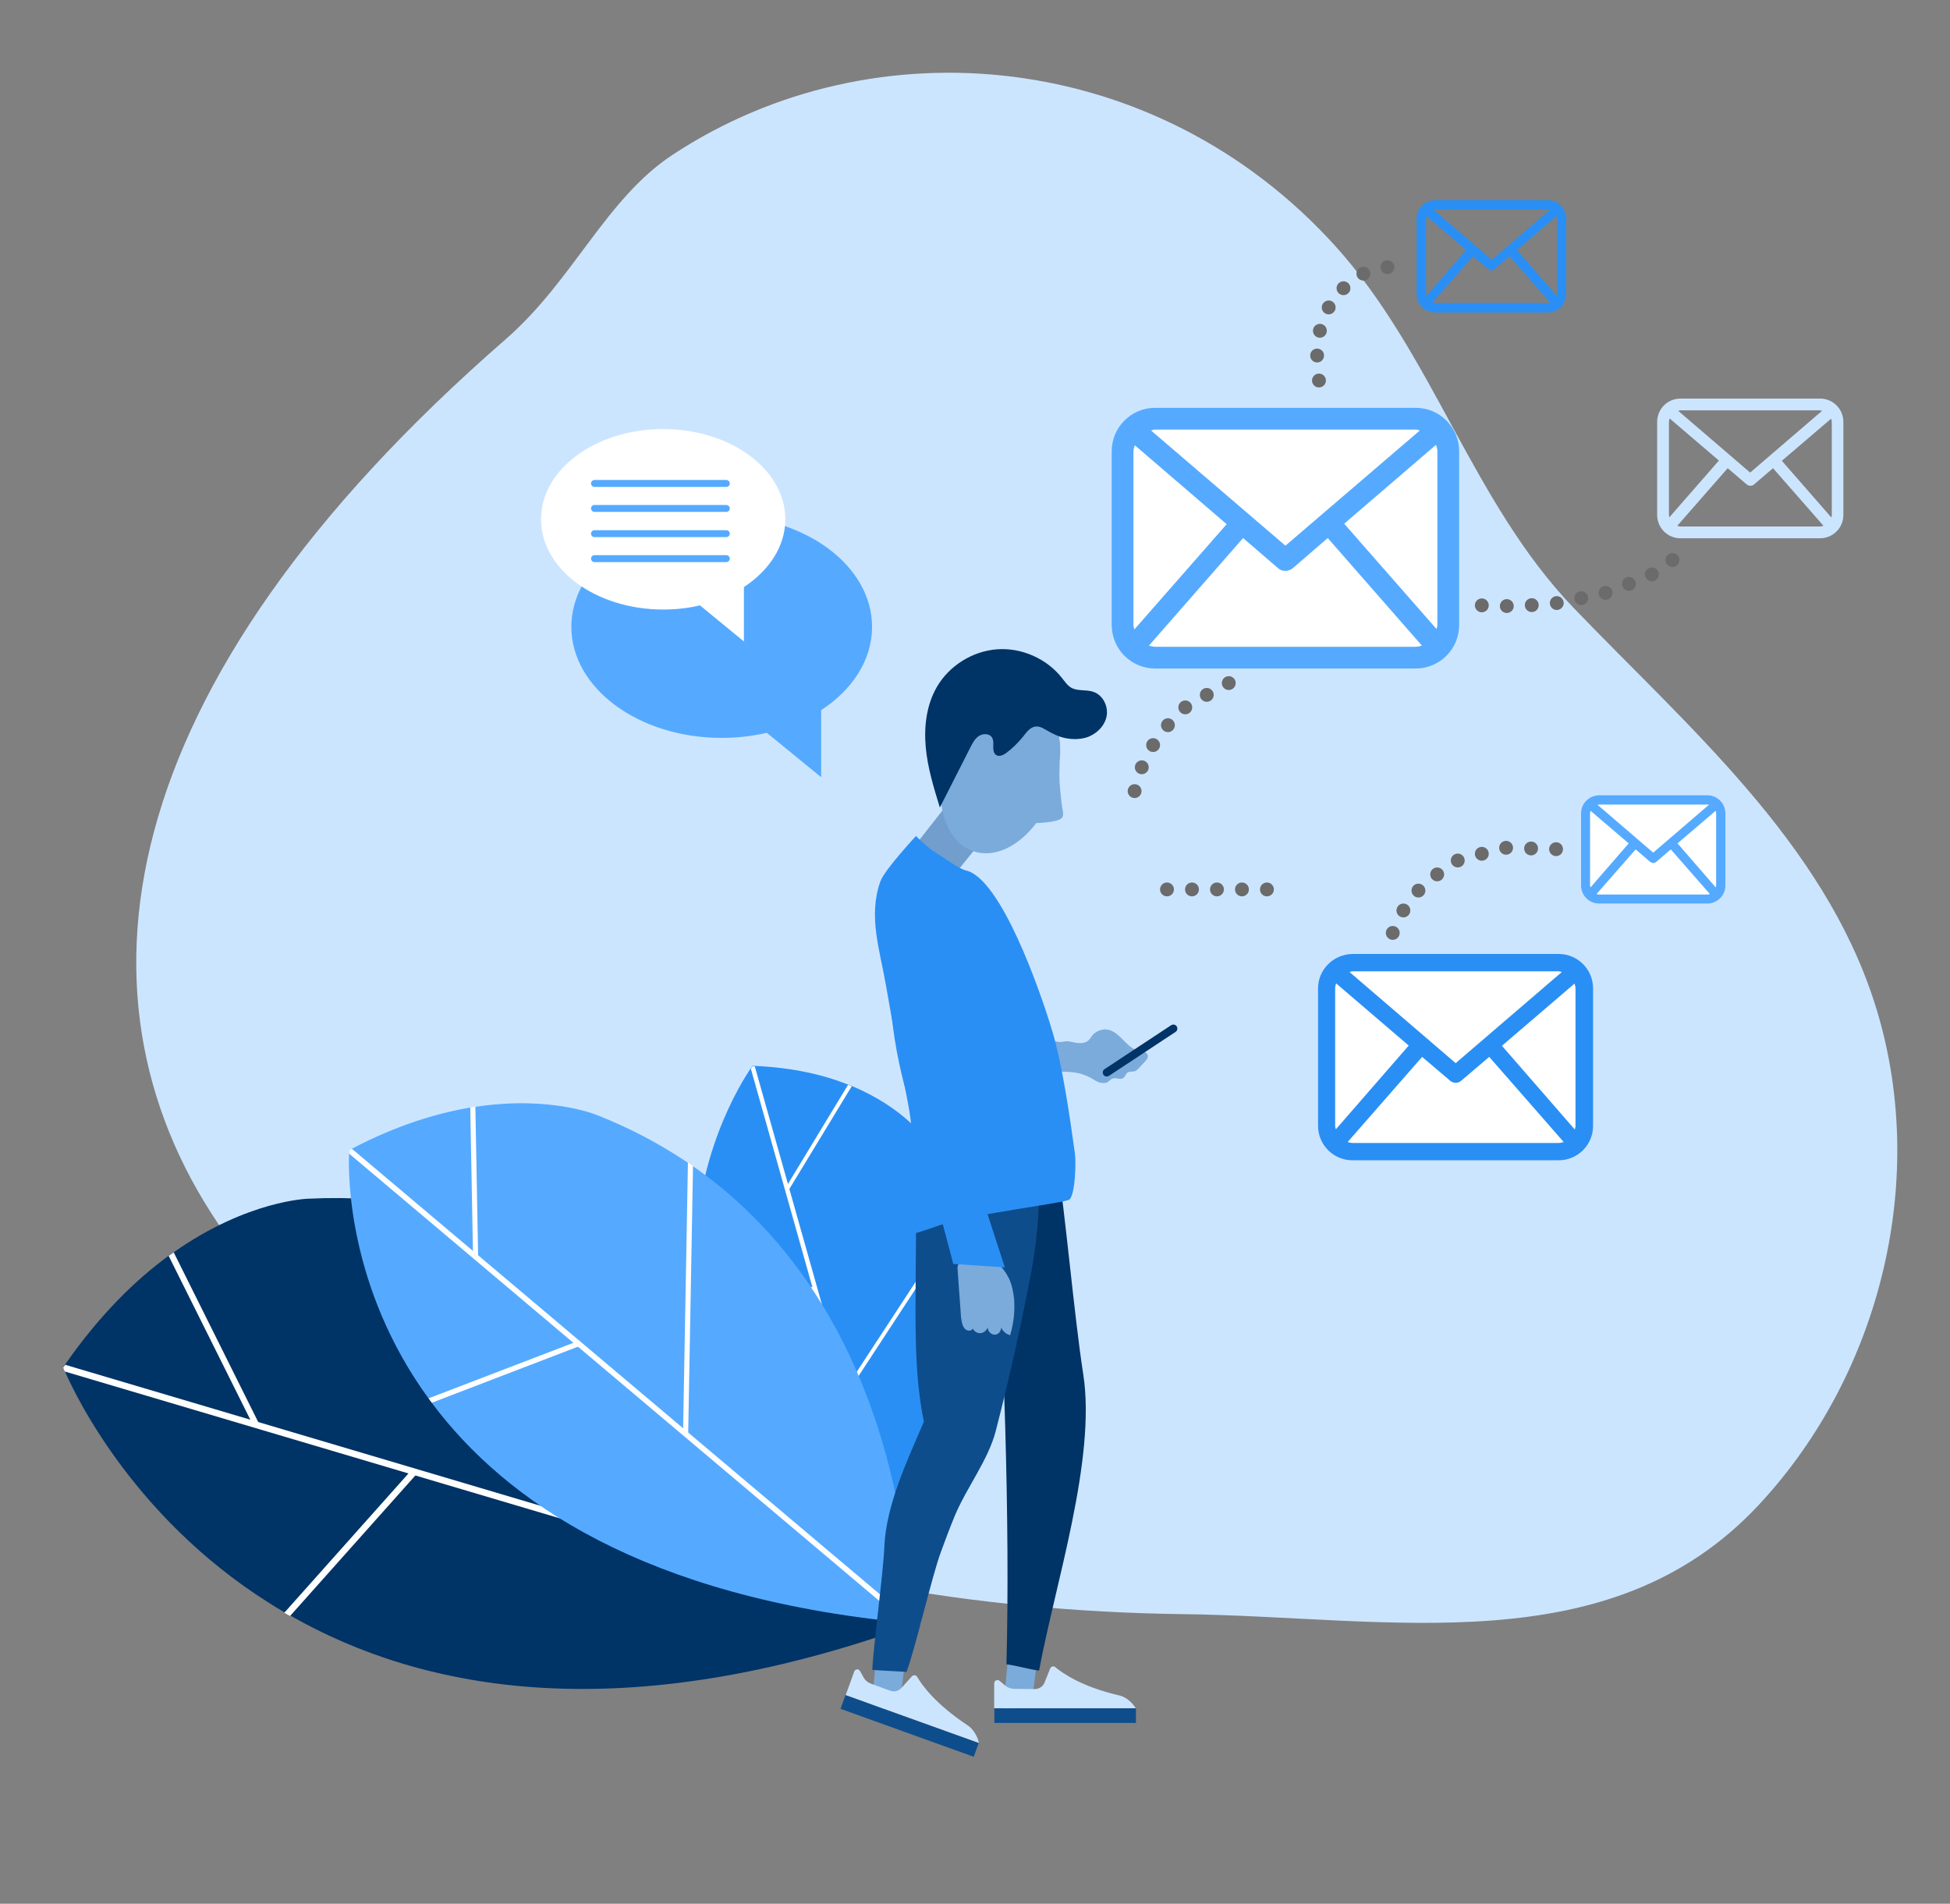 <svg xmlns="http://www.w3.org/2000/svg" xml:space="preserve" id="email" x="0" y="0" version="1.1" viewBox="0 0 843 823" enable-background="new 0 0 843 823">
  <rect x="0" y="0" width="843" height="823" fill="#808080" stroke="none"/>
  <path d="M290.8 66.9c87.1-57.4 209.5-45.7 286.5 39.5 42.1 46.6 59.2 110.7 102.9 156.3 49.2 51.3 108 101.2 130.3 171.2 23.7 74.4 2.9 159.7-50.1 216.6-64.5 69.2-159.3 48.4-248.9 47.3-366.9-4.6-639.6-249.5-292.6-551.4 29-25.4 43.1-60.6 71.9-79.5z" fill="#cce5ff" class="colorcce9ff svgShape"></path>
  <path d="M616 281H499c-6.6 0-12-5.4-12-12v-76c0-6.6 5.4-12 12-12h117c6.6 0 12 5.4 12 12v76c0 6.6-5.4 12-12 12z" fill="#ffffff" class="colorffffff svgShape"></path>
  <path d="M480.6 195.1v75.1c0 10.4 8.4 18.8 18.8 18.8H612c10.4 0 18.8-8.4 18.8-18.8v-75.1c0-10.4-8.4-18.8-18.8-18.8H499.4c-10.4 0-18.8 8.4-18.8 18.8zm9.8 77c-.1-.6-.4-1.2-.4-1.8v-75.1c0-1 .3-1.9.6-2.7l39.7 34.1-39.9 45.5zM612 185.7c.6 0 1.2.2 1.8.4l-58.1 49.8-58.1-49.8c.6-.1 1.1-.4 1.8-.4H612zm-30.9 40.7 39.7-34.1c.3.9.6 1.8.6 2.7v75.1c0 .7-.2 1.2-.4 1.8l-39.9-45.5zm-81.7 53.2c-1 0-1.8-.3-2.7-.5l40.7-46.5 15.2 13.1c.9.8 2 1.1 3.1 1.1s2.2-.4 3.1-1.1l15.2-13.1 40.7 46.5c-.9.3-1.7.5-2.7.5H499.4z" fill="#55aaff" class="colorffbe55 svgShape"></path>
  <path d="M673 496h-88c-6.6 0-12-5.4-12-12v-55.4c0-6.6 5.4-12 12-12h88c6.6 0 12 5.4 12 12V484c0 6.6-5.4 12-12 12z" fill="#ffffff" class="colorffffff svgShape"></path>
  <path d="M569.8 427.3v59.4c0 8.2 6.6 14.9 14.9 14.9h89.1c8.2 0 14.9-6.6 14.9-14.9v-59.4c0-8.2-6.6-14.9-14.9-14.9h-89.1c-8.2.1-14.9 6.7-14.9 14.9zm7.7 60.9c-.1-.5-.3-.9-.3-1.5v-59.4c0-.8.2-1.5.4-2.2L609 452l-31.5 36.2zm96.3-68.3c.5 0 .9.2 1.4.3l-45.9 39.4-45.9-39.4c.5-.1.9-.3 1.4-.3h89zm-24.5 32.2 31.4-26.9c.2.7.4 1.4.4 2.2v59.4c0 .5-.2 1-.3 1.5l-31.5-36.2zm-64.6 42c-.8 0-1.4-.2-2.1-.4l32.2-36.8 12.1 10.3c.7.6 1.6.9 2.4.9.9 0 1.7-.3 2.4-.9l12.1-10.3 32.2 36.8c-.7.2-1.4.4-2.1.4h-89.2z" fill="#2a8ff4" class="color2a94f4 svgShape"></path>
  <path d="M716.4 182.4v40.2c0 5.6 4.5 10.1 10.1 10.1h60.3c5.6 0 10.1-4.5 10.1-10.1v-40.2c0-5.6-4.5-10.1-10.1-10.1h-60.3c-5.6 0-10.1 4.5-10.1 10.1zm5.3 41.2c-.1-.3-.2-.6-.2-1v-40.2c0-.5.1-1 .3-1.5l21.3 18.2-21.4 24.5zm65.1-46.2c.3 0 .6.1.9.2l-31.1 26.7-31.1-26.7c.3-.1.6-.2.9-.2h60.4zm-16.5 21.8 21.3-18.2c.1.5.3.9.3 1.5v40.2c0 .3-.1.7-.2 1l-21.4-24.5zm-43.8 28.4c-.5 0-1-.1-1.4-.3l21.8-24.9 8.2 7c.5.4 1.1.6 1.6.6.6 0 1.2-.2 1.6-.6l8.2-7 21.8 24.9c-.5.1-.9.3-1.4.3h-60.4z" fill="#cce5ff" class="colorcce9ff svgShape"></path>
  <path d="M733 390h-36c-6.6 0-12-5.4-12-12v-21.4c0-6.6 5.4-12 12-12h36c6.6 0 12 5.4 12 12V378c0 6.6-5.4 12-12 12z" fill="#ffffff" class="colorffffff svgShape"></path>
  <path d="M683.5 351.6v31.2c0 4.3 3.5 7.8 7.8 7.8h46.8c4.3 0 7.8-3.5 7.8-7.8v-31.2c0-4.3-3.5-7.8-7.8-7.8h-46.8c-4.3.1-7.8 3.5-7.8 7.8zm4.1 32c-.1-.3-.2-.5-.2-.8v-31.2c0-.4.1-.8.2-1.1l16.5 14.1-16.5 19zm50.5-35.8c.3 0 .5.1.7.1l-24.1 20.7-24.1-20.7c.2 0 .5-.1.7-.1h46.8zm-12.9 16.8 16.5-14.1c.1.4.2.7.2 1.1v31.2c0 .3-.1.5-.2.8l-16.5-19zm-33.9 22.1c-.4 0-.8-.1-1.1-.2l16.9-19.3 6.3 5.4c.4.3.8.5 1.3.5s.9-.2 1.3-.5l6.3-5.4 16.9 19.3c-.4.1-.7.2-1.1.2h-46.8z" fill="#55aaff" class="colorffbe55 svgShape"></path>
  <path d="M612.4 94.6V127c0 4.5 3.6 8.1 8.1 8.1H669c4.5 0 8.1-3.6 8.1-8.1V94.6c0-4.5-3.6-8.1-8.1-8.1h-48.5c-4.4 0-8.1 3.6-8.1 8.1zm4.3 33.2c-.1-.3-.2-.5-.2-.8V94.6c0-.4.1-.8.2-1.2l17.1 14.7-17.1 19.7zm52.4-37.2c.3 0 .5.1.8.2l-25 21.5-25-21.5c.3-.1.5-.2.8-.2h48.4zm-13.3 17.5 17.1-14.7c.1.4.2.8.2 1.2V127c0 .3-.1.5-.2.8l-17.1-19.7zM620.5 131c-.4 0-.8-.1-1.2-.2l17.5-20 6.6 5.6c.4.3.8.5 1.3.5s.9-.2 1.3-.5l6.6-5.6 17.5 20c-.4.1-.7.2-1.2.2h-48.4z" fill="#2a8ff4" class="color2a94f4 svgShape"></path>
  <path d="M528.2 292.3h6v6h-6z" fill="none"></path>
  <circle cx="531.2" cy="295.3" r="3" fill="#6b6b6b" class="color6b6b6b svgShape"></circle>
  <path d="M518.7 297.4h6v6h-6z" fill="none"></path>
  <circle cx="521.7" cy="300.4" r="3" fill="#6b6b6b" class="color6b6b6b svgShape"></circle>
  <path d="M509.4 302.8h6v6h-6z" fill="none"></path>
  <circle cx="512.4" cy="305.8" r="3" fill="#6b6b6b" class="color6b6b6b svgShape"></circle>
  <path d="M501.9 310.5h6v6h-6z" fill="none"></path>
  <circle cx="504.9" cy="313.5" r="3" fill="#6b6b6b" class="color6b6b6b svgShape"></circle>
  <path d="M495.5 319.1h6v6h-6z" fill="none"></path>
  <circle cx="498.5" cy="322.1" r="3" fill="#6b6b6b" class="color6b6b6b svgShape"></circle>
  <path d="M490.6 328.7h6v6h-6z" fill="none"></path>
  <circle cx="493.6" cy="331.7" r="3" fill="#6b6b6b" class="color6b6b6b svgShape"></circle>
  <path d="M487.5 339h6v6h-6z" fill="none"></path>
  <circle cx="490.5" cy="342" r="3" fill="#6b6b6b" class="color6b6b6b svgShape"></circle>
  <path d="M544.7 381.5h6v6h-6z" fill="none"></path>
  <circle cx="547.7" cy="384.5" r="3" fill="#6b6b6b" class="color6b6b6b svgShape"></circle>
  <path d="M533.9 381.5h6v6h-6z" fill="none"></path>
  <circle cx="536.9" cy="384.5" r="3" fill="#6b6b6b" class="color6b6b6b svgShape"></circle>
  <path d="M523.1 381.5h6v6h-6z" fill="none"></path>
  <circle cx="526.1" cy="384.5" r="3" fill="#6b6b6b" class="color6b6b6b svgShape"></circle>
  <path d="M512.3 381.5h6v6h-6z" fill="none"></path>
  <circle cx="515.3" cy="384.5" r="3" fill="#6b6b6b" class="color6b6b6b svgShape"></circle>
  <path d="M501.5 381.5h6v6h-6z" fill="none"></path>
  <circle cx="504.5" cy="384.5" r="3" fill="#6b6b6b" class="color6b6b6b svgShape"></circle>
  <path d="M669.7 364.1h6v6h-6z" fill="none"></path>
  <circle cx="672.7" cy="367.1" r="3" fill="#6b6b6b" class="color6b6b6b svgShape"></circle>
  <path d="M658.9 363.8h6v6h-6z" fill="none"></path>
  <circle cx="661.9" cy="366.8" r="3" fill="#6b6b6b" class="color6b6b6b svgShape"></circle>
  <path d="M648.1 363.5h6v6h-6z" fill="none"></path>
  <circle cx="651.1" cy="366.5" r="3" fill="#6b6b6b" class="color6b6b6b svgShape"></circle>
  <path d="M637.6 366.1h6v6h-6z" fill="none"></path>
  <circle cx="640.6" cy="369.1" r="3" fill="#6b6b6b" class="color6b6b6b svgShape"></circle>
  <path d="M627.2 369h6v6h-6z" fill="none"></path>
  <circle cx="630.2" cy="372" r="3" fill="#6b6b6b" class="color6b6b6b svgShape"></circle>
  <path d="M618.3 375h6v6h-6z" fill="none"></path>
  <circle cx="621.3" cy="378" r="3" fill="#6b6b6b" class="color6b6b6b svgShape"></circle>
  <path d="M610.2 382h6v6h-6z" fill="none"></path>
  <circle cx="613.2" cy="385" r="3" fill="#6b6b6b" class="color6b6b6b svgShape"></circle>
  <path d="M603.7 390.6h6v6h-6z" fill="none"></path>
  <circle cx="606.7" cy="393.6" r="3" fill="#6b6b6b" class="color6b6b6b svgShape"></circle>
  <path d="M599.1 400.3h6v6h-6z" fill="none"></path>
  <circle cx="602.1" cy="403.3" r="3" fill="#6b6b6b" class="color6b6b6b svgShape"></circle>
  <path d="M720 239.1h6v6h-6z" fill="none"></path>
  <circle cx="723" cy="242.1" r="3" fill="#6b6b6b" class="color6b6b6b svgShape"></circle>
  <path d="M711.1 245.3h6v6h-6z" fill="none"></path>
  <circle cx="714.1" cy="248.3" r="3" fill="#6b6b6b" class="color6b6b6b svgShape"></circle>
  <path d="M701.2 249.4h6v6h-6z" fill="none"></path>
  <circle cx="704.2" cy="252.4" r="3" fill="#6b6b6b" class="color6b6b6b svgShape"></circle>
  <path d="M691.1 253.3h6v6h-6z" fill="none"></path>
  <circle cx="694.1" cy="256.3" r="3" fill="#6b6b6b" class="color6b6b6b svgShape"></circle>
  <path d="M680.6 255.6h6v6h-6z" fill="none"></path>
  <circle cx="683.6" cy="258.6" r="3" fill="#6b6b6b" class="color6b6b6b svgShape"></circle>
  <path d="M670 257.7h6v6h-6z" fill="none"></path>
  <circle cx="673" cy="260.7" r="3" fill="#6b6b6b" class="color6b6b6b svgShape"></circle>
  <path d="M659.2 258.6h6v6h-6z" fill="none"></path>
  <circle cx="662.2" cy="261.6" r="3" fill="#6b6b6b" class="color6b6b6b svgShape"></circle>
  <path d="M648.4 259h6v6h-6z" fill="none"></path>
  <circle cx="651.4" cy="262" r="3" fill="#6b6b6b" class="color6b6b6b svgShape"></circle>
  <path d="M637.6 258.7h6v6h-6z" fill="none"></path>
  <circle cx="640.6" cy="261.7" r="3" fill="#6b6b6b" class="color6b6b6b svgShape"></circle>
  <path d="M596.8 112.5h6v6h-6z" fill="none"></path>
  <circle cx="599.8" cy="115.5" r="3" fill="#6b6b6b" class="color6b6b6b svgShape"></circle>
  <path d="M586.4 115.3h6v6h-6z" fill="none"></path>
  <circle cx="589.4" cy="118.3" r="3" fill="#6b6b6b" class="color6b6b6b svgShape"></circle>
  <path d="M577.8 121.6h6v6h-6z" fill="none"></path>
  <circle cx="580.8" cy="124.6" r="3" fill="#6b6b6b" class="color6b6b6b svgShape"></circle>
  <path d="M571.4 129.9h6v6h-6z" fill="none"></path>
  <circle cx="574.4" cy="132.9" r="3" fill="#6b6b6b" class="color6b6b6b svgShape"></circle>
  <path d="M567.6 140h6v6h-6z" fill="none"></path>
  <circle cx="570.6" cy="143" r="3" fill="#6b6b6b" class="color6b6b6b svgShape"></circle>
  <path d="M566.4 150.7h6v6h-6z" fill="none"></path>
  <circle cx="569.4" cy="153.7" r="3" fill="#6b6b6b" class="color6b6b6b svgShape"></circle>
  <path d="M567.2 161.5h6v6h-6z" fill="none"></path>
  <circle cx="570.2" cy="164.5" r="3" fill="#6b6b6b" class="color6b6b6b svgShape"></circle>
  <path d="M395.8 702c.8-.3 1.5-.5 2.3-.8 0 0-.3-.6-.8-1.8-8.2-17-76.4-151.4-207.9-177.2-1-.2-2.1-.4-3.1-.6-16.7-3-34.3-4.3-52.9-3.4 0 0-26.1.5-58.2 23.1-.7.5-1.4 1-2.2 1.5-14.4 10.5-29.9 25.6-44.8 47l-.9 1.2s.2.6.7 1.7c4.6 10.6 31.4 67.1 94.8 104.2.8.5 1.7 1 2.5 1.4 57.5 32.9 144.2 49.5 270.5 3.7z" fill="#003366" class="color0b4870 svgShape"></path>
  <path d="m397.8 702.6.3-1.4.3-1.4-1.1-.3L28.2 590l-.9 1.2s.2.6.7 1.7L395.8 702l2 .6z" fill="#ffffff" class="colorffffff svgShape"></path>
  <path d="m125.4 698.6 55.1-61.8-1.8-2.2-55.8 62.6c.8.5 1.6.9 2.5 1.4zM247.9 656.7l3.1.4-61.6-134.8c-1-.2-2.1-.4-3.1-.6l61.6 135zM109.7 616.7l2.2-1.4-36.8-73.9c-.7.5-1.4 1-2.2 1.5l36.8 73.8z" fill="#ffffff" class="colorffffff svgShape"></path>
  <path d="m390.6 696.1 1.2.9s.2-.4.7-1c6.4-10.1 55.4-92.3 24.7-171.6-.2-.6-.5-1.3-.7-1.9-4-10-9.3-19.9-16.1-29.6 0 0-9.1-13.8-32.1-23.4-.5-.2-1-.4-1.6-.6-10.5-4.2-23.9-7.4-40.4-8.1h-1s-.2.3-.7 1c-4.1 6-25.4 39.5-23.8 86.2 0 .6 0 1.2.1 1.8 1.9 41.9 22.4 94 89.7 146.3z" fill="#2a8ff4" class="color2a94f4 svgShape"></path>
  <path d="m391 697.4.9-.3.9-.3-.2-.7L326.3 461h-1s-.2.3-.7 1l66 234.3.4 1.1z" fill="#ffffff" class="colorffffff svgShape"></path>
  <path d="m300.9 549.8 51.8 8.7.5-1.7-52.5-8.8c.1.6.1 1.2.2 1.8zM364.9 601.4l.8 1.8 51.5-78.7c-.2-.6-.5-1.3-.7-1.9l-51.6 78.8zM339.5 513.7l1.5.7 27.2-44.8c-.5-.2-1-.4-1.6-.6l-27.1 44.7z" fill="#ffffff" class="colorffffff svgShape"></path>
  <path d="M391.4 701.5c.7.1 1.4.1 2 .2v-1.5c0-14.8-3.1-132.9-93.9-196.1-.7-.5-1.4-1-2.2-1.5-11.6-7.8-24.6-14.8-39.1-20.5 0 0-20.1-8.6-52.7-3.6-.7.1-1.5.2-2.2.3-14.8 2.5-32.1 7.8-51.2 17.8-.4.2-.7.4-1.1.6 0 0 0 .5-.1 1.5-.4 9-.5 58 34.4 105.9.5.6.9 1.2 1.4 1.9 31.8 42.6 91.9 84 204.7 95z" fill="#55aaff" class="colorffbe55 svgShape"></path>
  <path d="m392.7 702.6.7-.9.7-.9-.7-.6-241.3-203.6c-.4.2-.7.4-1.1.6 0 0 0 .5-.1 1.5l240.4 202.8 1.4 1.1z" fill="#ffffff" class="colorffffff svgShape"></path>
  <path d="m186.7 606.4 64.4-24.7-.6-2.2-65.2 25c.5.7.9 1.3 1.4 1.9zM295.3 618.8l2.2 1.4 2.1-116.2c-.7-.5-1.4-1-2.2-1.5l-2.1 116.3zM204.5 543.3l2.2-.2-1.2-64.7c-.7.1-1.5.2-2.2.3l1.2 64.6z" fill="#ffffff" class="colorffffff svgShape"></path>
  <path d="m449.7 707.3-3.7 29-12.5 4.5 3.3-34.8zM392.7 707.3l-3.7 29-12.5 4.5 3.3-34.8z" fill="#7babdb" class="colordba17b svgShape"></path>
  <path d="m408.9 348.5-19.7 25.1 18.8 10.2 21.1-26.1z" fill="#719ecc" class="colorcc9271 svgShape"></path>
  <path d="M459.4 350.3c-.6-3.8-1-7.7-1.3-11.6-.2-3.1-.1-6.2 0-9.3.3-3.1.3-6.2.1-9.1 0 .1-.1.2-.1.3-.2-2.6-.6-5.2-1.3-7.7-2-6.3-6.1-12.2-12.5-14.4-12.8-4.3-28.4 7.7-34.9 26.9s-1.4 38.3 11.4 42.6c9.1 3.1 19.6-2.1 27.2-12.2 3-.1 6-.3 8.9-1.1 1-.3 2-.7 2.5-1.6.3-.9.2-1.9 0-2.8z" fill="#7babdb" class="colordba17b svgShape"></path>
  <path d="M470 318.7c4.1-1.4 7.6-4.9 8.4-9.1.8-4.3-1.6-9.1-5.7-10.5-3.1-1.1-6.8-.2-9.6-1.8-1.7-1-2.8-2.7-4-4.2-6.6-8.4-17.5-13.2-28.1-12.4-10.6.8-20.7 7.1-26 16.3-4.5 7.8-5.6 17.1-4.8 26 .8 8.9 3.5 17.6 6.1 26.1 4.4-8.7 8.8-17.4 13.2-26 1-1.9 2-3.9 3.8-5 1.8-1.1 4.6-1 5.6.8.7 1.2.5 2.7.5 4 0 1.4.2 3 1.4 3.6 1.3.7 3-.1 4.2-1 2.6-1.9 4.9-4.2 7-6.7 1.3-1.6 2.6-3.6 4.5-4.4 2.1-.9 3.9.1 5.8 1.2 2.6 1.5 5.3 2.9 8.3 3.5 3.1.6 6.4.6 9.4-.4zM456.8 500.6c3.9 25 7.6 68.5 11.5 93.5 5.7 36.7-12.4 91.6-19.1 128.1-4.9-.6-9.2-2.1-14.1-2.7 1.6-61.9-1.2-140.8-5.2-202.6 8.7 1.1 18.2-17.4 26.9-16.3z" fill="#003366" class="color0b4870 svgShape"></path>
  <path d="M396.1 518c5.1.3 10.1-4.3 15.2-3.9 6.2.4 12.9 1.6 18.8 3.4 5.9 1.8 12.8-3.7 18.6-5.7 1.2 10-.9 27.8-2.8 37.7-4.4 23.2-9.5 46.2-15.4 69-3.2 12.6-12.7 24.7-17.7 36.7-2.1 5.1-4.1 10.4-6 15.6-4 10.8-10.9 41.2-14.9 52-4.9-.4-9.9-.5-14.8-.9.5-10.9 4.8-42.3 5.2-53.2.8-18.2 9.9-37.3 17.1-54.1-3.6-17.4-3.7-36.3-3.6-54.1.1-15.7.2-26.9.3-42.5z" fill="#0e4d8c" class="color0e538c svgShape"></path>
  <path d="M465.2 450.8c1.8.3 3.9.2 5.3-1 .7-.6 1.2-1.5 1.7-2.2 1.7-2 4.6-3 7.1-2.4 5.2 1.3 7.7 7.9 12.9 9 .8.2 1.6.2 2.4.5.8.3 1.5.8 1.6 1.6.2 1-.5 1.8-1.2 2.6-.9 1-1.9 2-2.8 3-.4.4-.9.9-1.4 1.1-1.1.5-2.5 0-3.4.7-.8.6-1 1.8-1.9 2.4-1.3.8-3.1-.4-4.6.2-.8.3-1.3 1-1.9 1.4-1.1.7-2.6.6-3.9.2-1.3-.5-2.4-1.3-3.5-1.9-1.5-.8-3.1-1.4-4.7-1.9-4.4-1.1-9.1-.8-13.7-.4-.2-3.6-.3-7.2-.5-10.8 0-.6 0-1.3.3-1.9.6-1.1 2.2-1.1 3.5-.8 1.6.4 2.4.3 3.9 0s3.3.4 4.8.6z" fill="#7babdb" class="colordba17b svgShape"></path>
  <path d="M477 464.6c-.5-.8-.3-1.9.5-2.4l28.8-19c.8-.5 1.9-.3 2.4.5s.3 1.9-.5 2.4l-28.8 19c-.8.5-1.9.3-2.4-.5z" fill="#003366" class="color0b4870 svgShape"></path>
  <path d="M454 721.3c.4-.9 1.5-1.2 2.2-.6 3.1 2.6 11.4 8.5 27.9 12.3 0 0 4 .8 6.9 5.5h-61.2v-10.8c0-1.2 1.4-1.8 2.3-1.1l2.4 2c1.1 1 2.6 1.5 4 1.5l8.8.1c1.9 0 3.6-1.1 4.3-2.9l2.4-6z" fill="#cce5ff" class="colorcce9ff svgShape"></path>
  <path d="M429.9 738.5h61.2v6.3h-61.2z" transform="rotate(-180 460.485 741.664)" fill="#0e4d8c" class="color0e538c svgShape"></path>
  <path d="M394.2 724.7c.6-.7 1.8-.6 2.3.2 2 3.5 7.9 11.8 22 21.1 0 0 3.5 2.2 4.7 7.5l-57.6-20.7 3.7-10.2c.4-1.1 1.9-1.3 2.5-.2l1.5 2.7c.7 1.3 1.9 2.3 3.3 2.8l8.2 3c1.8.7 3.8.1 5-1.3l4.4-4.9z" fill="#cce5ff" class="colorcce9ff svgShape"></path>
  <path d="M362.8 742.9H424v6.3h-61.2z" transform="rotate(-160.203 393.322 746.107)" fill="#0e4d8c" class="color0e538c svgShape"></path>
  <path d="M454.9 445.7c4.4 14.7 7.7 37.8 9.8 53 .5 3.6.2 17.2-2.3 19.8-1.5 1.6-40.2 5.9-56.3 11.2-2.2.7-12.7 4.8-14.8 3.9-3-1.3-4.6-14.5-3.9-17.6 9.3-40.1 9.3-10.6-4.3-89.5-2.7-15.8-7.9-30.4-2.5-45.5 1.8-5 15.4-19.6 15.4-19.6s4.6 4.9 9.3 7.7c3.9 2.3 9 6.4 12.3 7.2 15.1 3.5 32 51.7 37.3 69.4z" fill="#2a8ff4" class="color2a94f4 svgShape"></path>
  <path d="M436.2 552.7c1.3 2.8 1.9 5.9 2.2 8.9.4 5.3-.2 10.6-1.7 15.6-2.2-.5-4-2.5-4.3-4.8 1 1.6.1 4-1.7 4.5s-3.8-1.2-3.7-3.1c-.5 1.6-2.3 2.8-3.9 2.5-1.7-.3-3-1.9-2.9-3.6.7.5.5 1.7-.1 2.2-.7.5-1.7.4-2.4 0s-1.2-1.2-1.5-2c-.5-1.4-.7-2.9-.8-4.4-.5-6.4-.9-12.9-1.4-19.3-.1-.9-.1-1.8.3-2.6.8-1.5 2.9-1.7 4.7-1.6l6.9.3c1.5.1 3.1 0 4.5.5 2.5 1.2 4.6 4.5 5.8 6.9z" fill="#7babdb" class="colordba17b svgShape"></path>
  <path d="M411.2 402.5c-.8 13.5-1.6 27.1-2.5 40.6-.5 7.5-.9 15.1.2 22.5.9 6.2 2.8 12.2 4.7 18.1 6.9 21.4 13.8 42.8 20.8 64.2-7.4-.5-14.9-1-22.3-1.5-5.9-22.9-17.3-63.8-18.3-67.5-8.2-25.7-11.1-53-8.5-79.8l25.9 3.4z" fill="#2a8ff4" class="color2a94f4 svgShape"></path>
  <path d="M377 271c0-26.5-29.1-48-65-48s-65 21.5-65 48 29.1 48 65 48c6.8 0 13.4-.8 19.5-2.2L355 336v-29c13.5-8.8 22-21.7 22-36z" fill="#55aaff" class="colorffbe55 svgShape"></path>
  <path d="M339.5 224.5c0-21.5-23.6-39-52.8-39s-52.8 17.4-52.8 39c0 21.5 23.6 39 52.8 39 5.5 0 10.9-.6 15.9-1.8l19 15.6v-23.5c11-7.3 17.9-17.7 17.9-29.3z" fill="#ffffff" class="colorffffff svgShape"></path>
  <path d="M314 210.5h-57c-.8 0-1.5-.7-1.5-1.5s.7-1.5 1.5-1.5h57c.8 0 1.5.7 1.5 1.5s-.7 1.5-1.5 1.5zM314 221.3h-57c-.8 0-1.5-.7-1.5-1.5s.7-1.5 1.5-1.5h57c.8 0 1.5.7 1.5 1.5s-.7 1.5-1.5 1.5zM314 232.2h-57c-.8 0-1.5-.7-1.5-1.5s.7-1.5 1.5-1.5h57c.8 0 1.5.7 1.5 1.5s-.7 1.5-1.5 1.5zM314 243h-57c-.8 0-1.5-.7-1.5-1.5s.7-1.5 1.5-1.5h57c.8 0 1.5.7 1.5 1.5s-.7 1.5-1.5 1.5z" fill="#55aaff" class="colorffbe55 svgShape"></path>
</svg>
